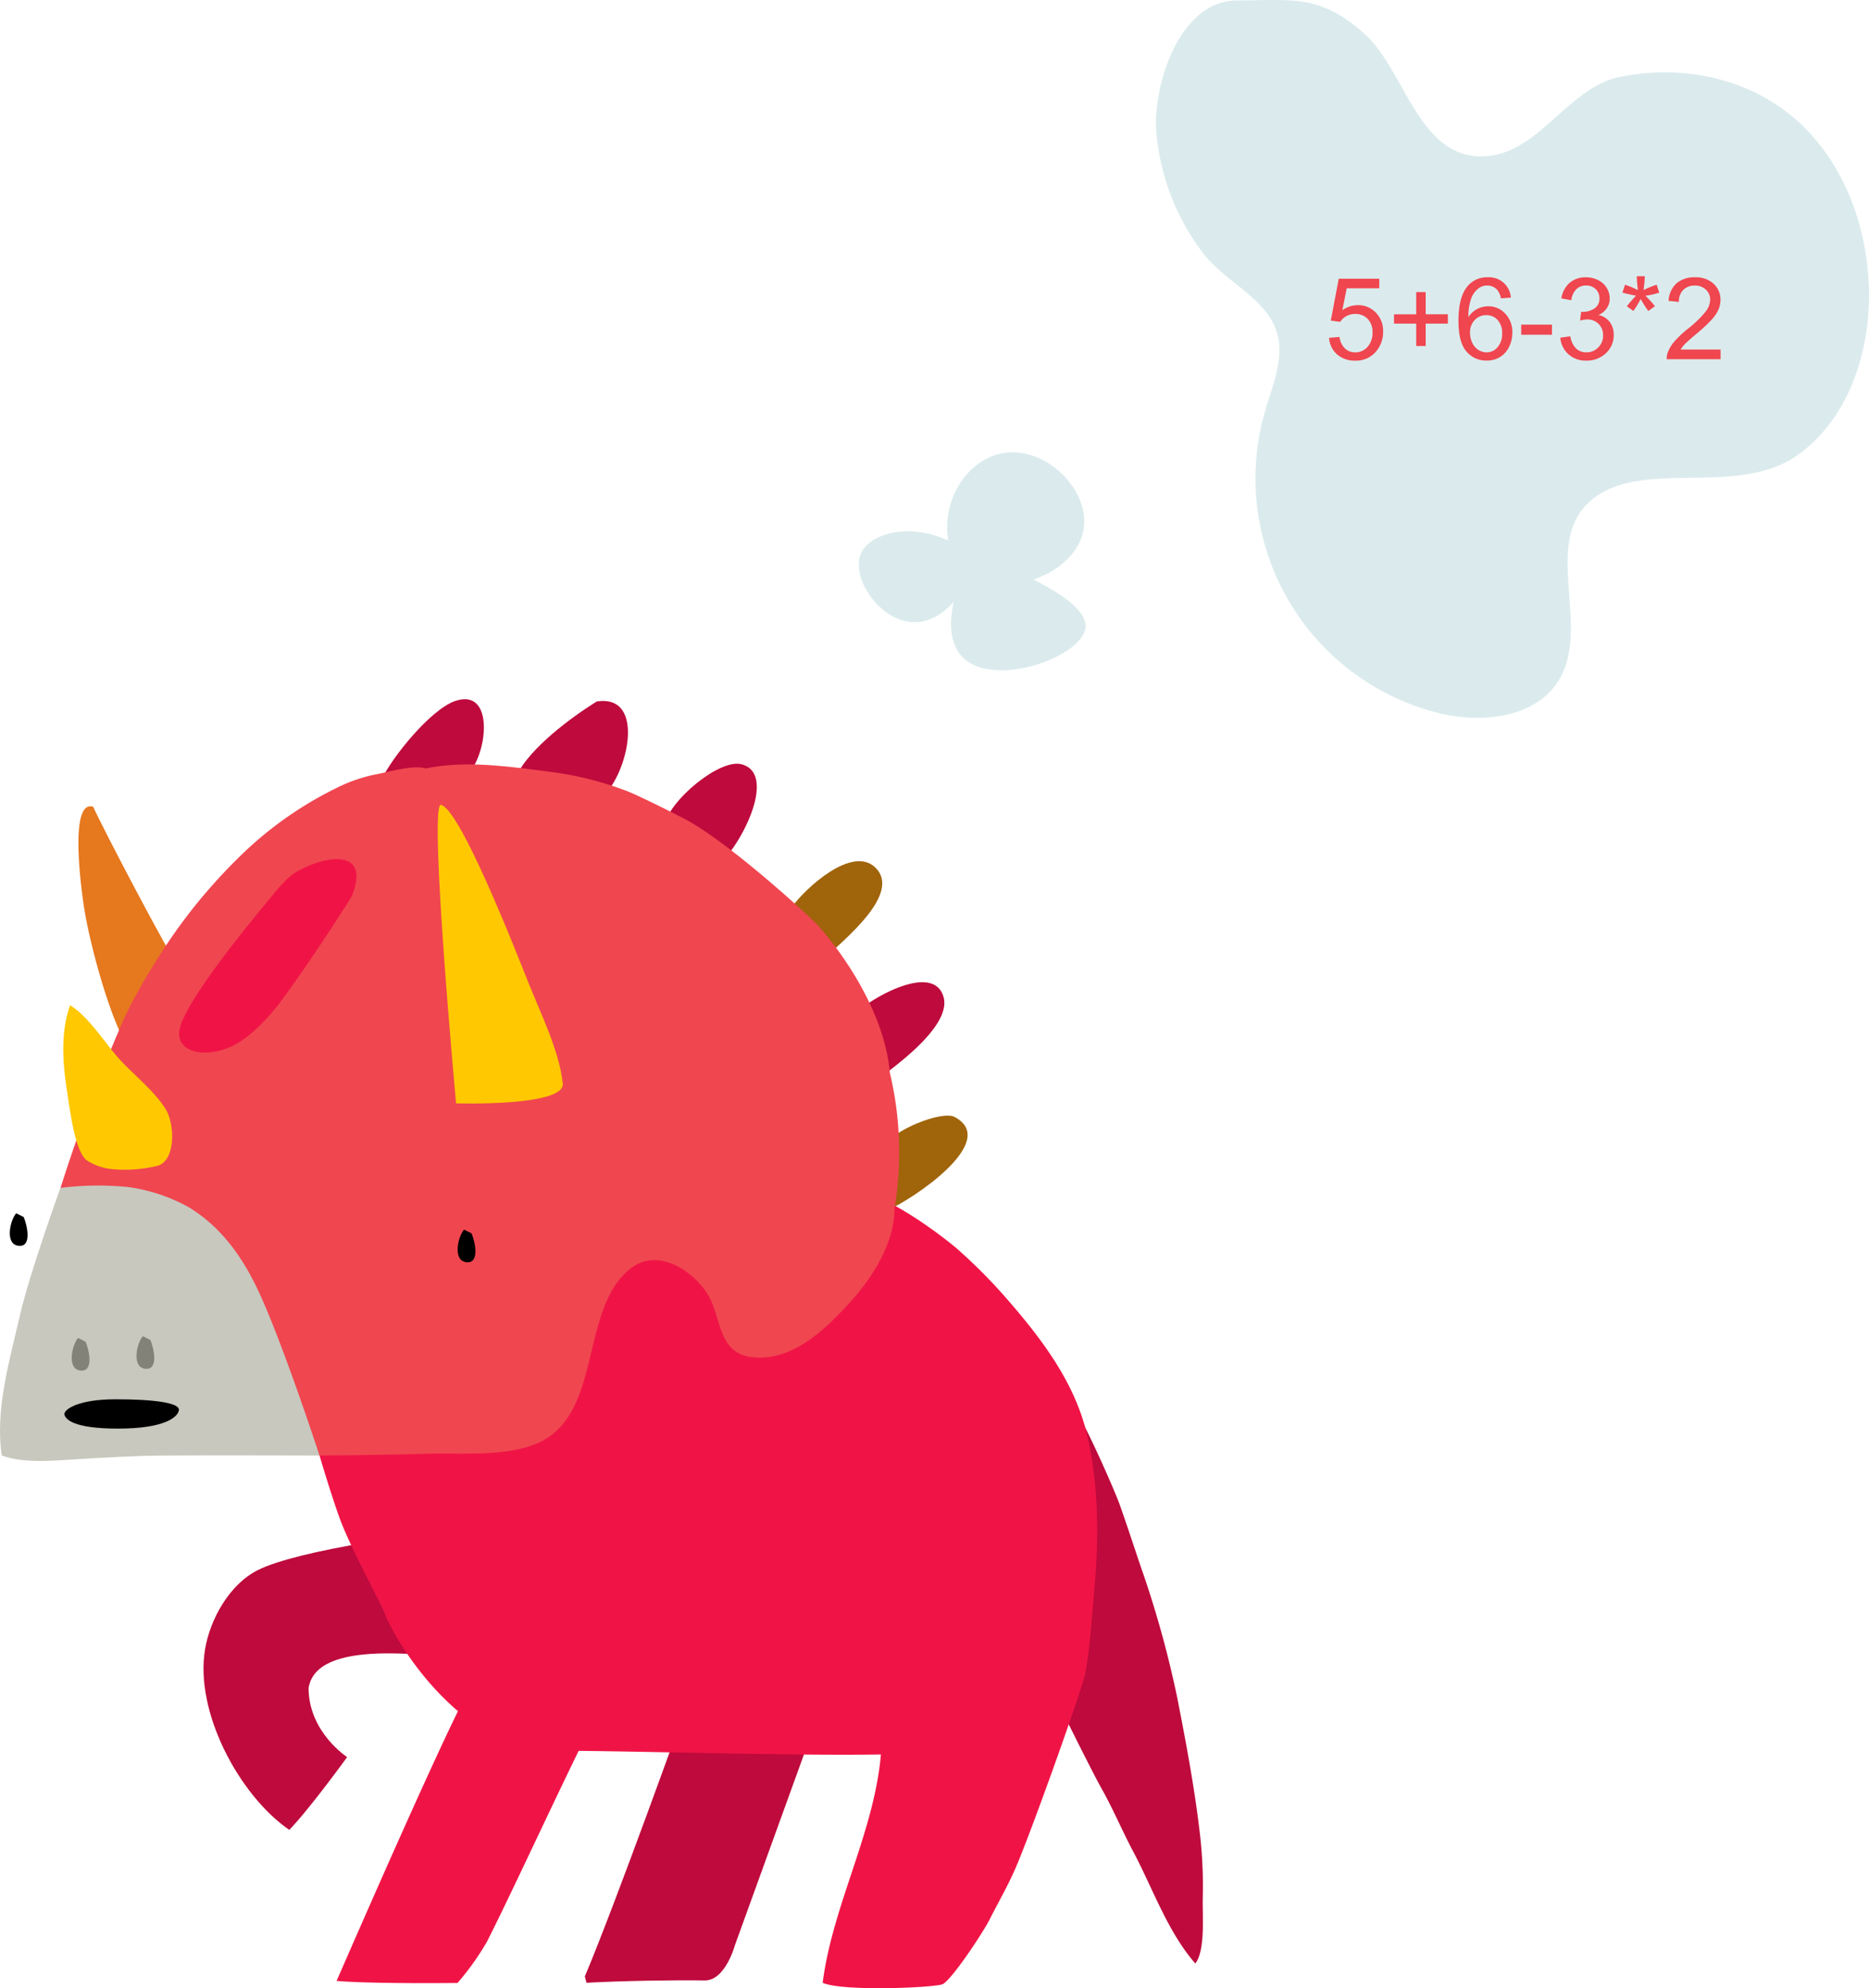 <svg xmlns="http://www.w3.org/2000/svg" width="399.97" height="425.458" viewBox="0 0 399.97 425.458"><defs><style>.a{fill:#be0a3c;}.b{fill:#f01446;}.c{fill:#a0640a;}.d{fill:#e6781e;}.e{fill:#c8c8be;}.f{fill:#f04650;}.g{fill:#ffc800;}.h{fill:#828278;}.i{fill:#b6d7db;opacity:0.49;}</style></defs><g transform="translate(-550.128 -349.149)"><g transform="translate(550.128 498.768)"><path class="a" d="M605.794,693.83c4.3-4.4,12.384-15.574,12.384-15.574s-8.214-5.3-8.254-14.748c1.643-10.559,24.5-7.31,39-5.616l.629-28.179c-14.433-.016-42.183,4.365-50.46,8.513-6.132,3.057-10.223,10.544-11.3,16.85C585.46,668.5,595.069,686.439,605.794,693.83Z" transform="translate(-543.891 -451.877)"/><path class="a" d="M678.977,662.3l29.313-1.043-18.8,51.946s-2.057,7.654-6.5,7.573c-6.053-.112-18.022.089-25.27.5l-.359-1.356C664.081,703.986,678.977,662.3,678.977,662.3Z" transform="translate(-532.204 -446.604)"/><path class="a" d="M761.776,702.771c-2.424-4.549-4.4-9.307-6.946-13.8-1.89-3.29-19.744-38.577-19.672-42.526.087-4.862,12.918-31.524,11.674-41.771,2.393.93,11.164,21.327,11.962,23.661,1.546,4.349,2.974,8.745,4.449,13.11a220.508,220.508,0,0,1,7.878,28.22c1.85,9.443,3.652,18.983,4.785,28.54a96.589,96.589,0,0,1,.693,14.322c-.112,3.458.622,11.241-1.594,14.082C769.119,719.87,765.931,710.636,761.776,702.771Z" transform="translate(-519.203 -456.061)"/><path class="b" d="M623.093,658.989c4.6,9.965,18.364,28.8,35.7,28.8s50.252,1.116,70.307.8c-1.451,16.7-10.35,32.3-12.463,48.863,4.226,1.846,22.59,1.108,25.517.354,1.762-.458,8.779-11.073,10.175-13.833,1.977-3.916,4.114-7.567,5.829-11.634,3.74-8.9,14.241-38.417,14.728-41.3,1.021-6.01,1.4-12.172,1.937-18.246.926-10.679.878-22.065-1.594-32.568-2.607-11.178-9.6-20.4-16.961-28.885a114.361,114.361,0,0,0-10.63-10.76c-3.54-3.106-13.906-10.679-18.69-11.482,0,0-8.493-5.777-26.834-4.349-9.959.8-42.263.8-42.263.8-16.817,1.444-31.4,15.943-39.073,22.466-17.654,15.012-9.824,36.571-9.824,36.571s2.528,8.585,4.37,13.584C615.892,645.173,623.4,658.54,623.093,658.989Z" transform="translate(-540.585 -462.772)"/><path class="b" d="M611.836,721.73c7.353.658,25.885.441,25.885.441a56.758,56.758,0,0,0,6.3-8.826c7.177-14.178,21.53-45.943,25.868-52.756-3.517-.57-24.321-4-27.758-4.437C638.932,659.194,612.171,721.072,611.836,721.73Z" transform="translate(-539.814 -447.458)"/><path class="a" d="M644.9,493.447c3.015-5.881,11.6-12.253,17.073-15.663,10.71-1.676,6.627,15.759,1.212,20.364C658,497.185,649.96,494.812,644.9,493.447Z" transform="translate(-534.287 -477.288)"/><path class="c" d="M713.2,508.419c5.718,5.577-6.929,15.55-10.478,19.08-2.743-3.45-4.68-7.254-7.391-10.671C698.275,512.776,708.243,503.582,713.2,508.419Z" transform="translate(-525.859 -472.378)"/><path class="a" d="M688.465,489.3c7.974,2.2-.8,18.5-5.144,21.535-3.612-2.166-7.7-6.5-11.164-8.906C672.859,497.278,683.68,487.979,688.465,489.3Z" transform="translate(-529.732 -475.366)"/><path class="a" d="M635.843,477.727c8.692-2.968,6.929,12.108,2.313,16.048-5.407.57-12.672,0-18.094.8C622.343,489.763,630.564,479.549,635.843,477.727Z" transform="translate(-538.439 -477.343)"/><path class="c" d="M712.524,560.127c1.092-3.081,11.985-7.623,14.776-6.146,9.929,5.256-9.608,17.941-13.994,19.754C713.306,571.279,711.918,561.852,712.524,560.127Z" transform="translate(-523.011 -464.582)"/><path class="a" d="M707.583,535.337c2.934-2.768,15.749-10.19,18.086-3.154,1.993,5.97-9.338,14.307-13.221,17.251A50.628,50.628,0,0,0,707.583,535.337Z" transform="translate(-523.811 -468.669)"/><path class="d" d="M565.7,518.551c-.342-2.214-3.452-23.2,1.962-21.471,2.272,5.006,15.733,30.682,18.779,35.159-3.134,5.183-7.177,12.646-10.366,17.966C571.456,543.778,566.855,526.174,565.7,518.551Z" transform="translate(-547.725 -474.061)"/><path class="e" d="M550.518,625.043c4.569,1.725,11.259,1.1,16,.8,6.211-.378,12.439-.755,18.675-.8,10.558-.064,33.308,0,33.308,0l3.9-63.074-51.617.658-7.735,5.183s-6.539,18.014-8.668,27.281C552.241,604.43,549,615.439,550.518,625.043Z" transform="translate(-550.128 -463.199)"/><path class="f" d="M574.413,544.617a373.3,373.3,0,0,0-13.19,35.3,64.442,64.442,0,0,1,14.353-.193,36.873,36.873,0,0,1,12.974,4.26c6.579,3.972,11.252,9.99,14.975,17.9,5.3,11.3,13.117,35.3,13.117,35.3s15.175-.112,22.519-.361,16.411.673,23.4-1.967c14.959-5.656,9.449-28.692,20.542-37.6,5.518-4.429,12.607-.242,16.147,4.709,3.828,5.36,2.066,13.905,11,14.266,8.2.329,14.839-6.266,19.935-11.835,4.792-5.287,9.513-12.645,9.513-20.059a73.41,73.41,0,0,0-1-29.085c-.9-10.84-7.766-22.876-15.406-31.534-1.045-1.187-17.949-16.906-27.958-22.466-.837-.464-9.9-5.095-12.981-6.283a71.514,71.514,0,0,0-16.866-4.156c-8.4-1.075-17.742-2.431-26.107-.642-2.576-.882-8.246.834-10.805,1.284a33.061,33.061,0,0,0-8.421,2.953,79.33,79.33,0,0,0-19.639,13.688,117.4,117.4,0,0,0-14.936,17.339C584.786,526.556,578.16,536.129,574.413,544.617Z" transform="translate(-548.273 -475.342)"/><path class="b" d="M608.551,509.109c-2.624,1.412-4.88,4.454-5.814,5.561-7.017,8.4-18.268,22.506-19.624,28.219-1.132,4.814,4.736,6.563,10.725,4.011,4.546-1.909,9.124-7.374,11.013-9.933,7.113-9.628,15.023-22.257,15.023-22.257C624,504.7,615.129,505.563,608.551,509.109Z" transform="translate(-544.638 -472.442)"/><path class="g" d="M562.494,551.6c-.909-5.938-1.348-12.373.685-18.142,3.86,2.327,7.249,7.743,10.183,11.1,3.2,3.659,7.99,7.213,10.429,11.409,1.723,2.986,2.049,10.48-1.746,11.811a29.693,29.693,0,0,1-10.023.731,12.145,12.145,0,0,1-5.271-1.862C564.248,564.7,563.227,556.367,562.494,551.6Z" transform="translate(-548.188 -467.964)"/><path class="g" d="M630.975,496.7c4.083.49,16.109,31.292,19,38.514,2.56,6.378,6.419,14.2,7.177,21.118.55,4.991-22.839,4.26-22.839,4.26S628.568,498.258,630.975,496.7Z" transform="translate(-536.714 -474.107)"/><path d="M572.882,605.7c8.254,0,13.827.754,13.556,2.351s-3.325,3.924-13.03,3.924-11.259-2.054-11.467-3.017C561.758,607.985,564.629,605.7,572.882,605.7Z" transform="translate(-548.155 -455.89)"/><path d="M635.923,581.57c-3.014-.313-1.809-5.536-.51-6.972l1.6.8C637.662,576.845,638.937,581.883,635.923,581.57Z" transform="translate(-536.103 -461.088)"/><path d="M553.807,578.566c-3.015-.313-1.81-5.537-.51-6.972l1.594.8C555.553,573.872,556.82,578.879,553.807,578.566Z" transform="translate(-549.828 -461.59)"/><path class="h" d="M565.162,601.431c-3.015-.313-1.81-5.536-.518-6.972l1.594.8C566.893,596.706,568.176,601.744,565.162,601.431Z" transform="translate(-547.93 -457.769)"/><path class="h" d="M577.036,601.108c-3.013-.313-1.809-5.537-.518-6.972l1.6.8C578.767,596.383,580.05,601.421,577.036,601.108Z" transform="translate(-545.945 -457.823)"/></g><path class="i" d="M726.713,450.957c-8.623-3.965-16.827-1.409-18.669,2.78-2.251,5.119,4.088,14.734,11.52,14.7,4.409-.021,7.535-3.432,8.341-4.369-.606,2.69-1.382,8.114,1.59,11.52,6.4,7.332,25.879.377,26.614-5.959.289-2.492-2.213-5.83-11.123-10.328,5.582-1.862,9.914-5.9,10.726-10.725,1.432-8.5-8.288-18.068-17.478-16.287C731.065,433.677,725.32,441.761,726.713,450.957Z" transform="translate(26.316 13.859)"/><path class="i" d="M827.828,382.051C817.5,378.9,814.37,363.229,806.73,356.4c-9.621-8.594-15.558-7.165-27.155-7.163-12.752,0-18.135,18.553-17.437,28.1a49.932,49.932,0,0,0,10.214,26.23c5.928,7.479,17.122,10.648,16.081,21.96-.379,4.108-1.984,7.988-3.106,11.958a51.73,51.73,0,0,0,37.214,64.238c9.369,2.346,21.118,1.034,25.941-7.333,6.493-11.264-3.347-28.357,5.943-37.453,10.547-10.328,31.64-.978,44.906-10.362,10.707-7.574,15.446-21.465,15.341-34.579-.1-12.136-3.972-24.442-11.96-33.578-10.319-11.8-26.377-15.893-41.465-12.782-10.778,2.222-16.986,15.822-28.05,16.894A13.654,13.654,0,0,1,827.828,382.051Z" transform="translate(35.424)"/><g transform="translate(834.545 408.262)"><path class="f" d="M793.816,412.9l2.25-.19a4.035,4.035,0,0,0,1.161,2.47,3.15,3.15,0,0,0,2.2.828,3.422,3.422,0,0,0,2.619-1.166,4.4,4.4,0,0,0,1.071-3.1,3.973,3.973,0,0,0-1.029-2.892,3.591,3.591,0,0,0-2.7-1.06,3.729,3.729,0,0,0-1.869.47,3.626,3.626,0,0,0-1.31,1.22l-2.013-.261,1.691-8.966h8.68V402.3H797.6L796.661,407a5.686,5.686,0,0,1,3.3-1.095,5.226,5.226,0,0,1,3.857,1.583,5.535,5.535,0,0,1,1.571,4.072,6.353,6.353,0,0,1-1.381,4.1,5.531,5.531,0,0,1-4.583,2.119,5.645,5.645,0,0,1-3.888-1.334A5.2,5.2,0,0,1,793.816,412.9Z" transform="translate(-793.816 -399.72)"/><path class="f" d="M810.481,414.241v-4.785h-4.75v-2h4.75V402.7h2.024v4.75h4.751v2h-4.751v4.785Z" transform="translate(-791.825 -399.311)"/><path class="f" d="M828.769,404.337l-2.131.166a4.032,4.032,0,0,0-.81-1.834,2.837,2.837,0,0,0-2.143-.916,2.939,2.939,0,0,0-1.8.572,4.878,4.878,0,0,0-1.6,2.155,11.25,11.25,0,0,0-.607,4.036,4.965,4.965,0,0,1,1.893-1.75,5.082,5.082,0,0,1,2.346-.572,4.854,4.854,0,0,1,3.648,1.578,5.662,5.662,0,0,1,1.507,4.077,6.72,6.72,0,0,1-.708,3.054,5.161,5.161,0,0,1-1.947,2.16,5.313,5.313,0,0,1-2.811.75,5.493,5.493,0,0,1-4.37-1.97q-1.691-1.971-1.69-6.5,0-5.06,1.87-7.358a5.371,5.371,0,0,1,4.393-2,4.677,4.677,0,0,1,4.952,4.346Zm-8.751,7.524a4.978,4.978,0,0,0,.47,2.118,3.5,3.5,0,0,0,1.317,1.542,3.285,3.285,0,0,0,1.774.53,3.022,3.022,0,0,0,2.333-1.095,4.317,4.317,0,0,0,.977-2.976,4.037,4.037,0,0,0-.965-2.852,3.168,3.168,0,0,0-2.429-1.041,3.3,3.3,0,0,0-2.464,1.041A3.755,3.755,0,0,0,820.018,411.862Z" transform="translate(-789.848 -399.765)"/><path class="f" d="M829.051,410.828v-2.156h6.584v2.156Z" transform="translate(-787.927 -398.314)"/><path class="f" d="M836.222,412.909l2.143-.286a4.729,4.729,0,0,0,1.256,2.626,3.1,3.1,0,0,0,2.162.8,3.467,3.467,0,0,0,2.554-1.047,3.537,3.537,0,0,0,1.041-2.6,3.286,3.286,0,0,0-.964-2.435,3.331,3.331,0,0,0-2.452-.959,6.168,6.168,0,0,0-1.513.239l.238-1.881a3.14,3.14,0,0,0,.345.023,4.41,4.41,0,0,0,2.464-.714,2.444,2.444,0,0,0,1.1-2.2,2.609,2.609,0,0,0-.8-1.953,2.836,2.836,0,0,0-2.06-.774,2.917,2.917,0,0,0-2.083.786,3.938,3.938,0,0,0-1.071,2.358l-2.143-.38a5.511,5.511,0,0,1,1.785-3.34,5.169,5.169,0,0,1,3.465-1.185,5.7,5.7,0,0,1,2.632.614,4.442,4.442,0,0,1,1.839,1.672,4.3,4.3,0,0,1,.636,2.25,3.678,3.678,0,0,1-.607,2.059,4.136,4.136,0,0,1-1.8,1.476,4.05,4.05,0,0,1,2.4,1.482,4.511,4.511,0,0,1,.858,2.816,5.151,5.151,0,0,1-1.667,3.875,5.863,5.863,0,0,1-4.216,1.59,5.483,5.483,0,0,1-3.815-1.369A5.291,5.291,0,0,1,836.222,412.909Z" transform="translate(-786.728 -399.765)"/><path class="f" d="M847.617,403.3l.547-1.69a18.463,18.463,0,0,1,2.75,1.154q-.226-2.153-.238-2.965H852.4q-.035,1.18-.273,2.953a20.683,20.683,0,0,1,2.809-1.143l.547,1.69a14.777,14.777,0,0,1-2.965.668,19.829,19.829,0,0,1,2.048,2.25l-1.429,1.012a29.529,29.529,0,0,1-1.632-2.56,19.188,19.188,0,0,1-1.548,2.56l-1.405-1.012a24.683,24.683,0,0,1,1.977-2.25Q849,403.667,847.617,403.3Z" transform="translate(-784.824 -399.797)"/><path class="f" d="M867.263,415.457v2.06H855.726a3.791,3.791,0,0,1,.251-1.488,7.844,7.844,0,0,1,1.411-2.321,22.1,22.1,0,0,1,2.8-2.644,23.818,23.818,0,0,0,3.846-3.7,4.43,4.43,0,0,0,1-2.578,2.862,2.862,0,0,0-.911-2.149,3.283,3.283,0,0,0-2.375-.875,3.347,3.347,0,0,0-2.477.929,3.51,3.51,0,0,0-.94,2.571l-2.2-.226a5.418,5.418,0,0,1,1.7-3.756,5.807,5.807,0,0,1,3.965-1.292,5.53,5.53,0,0,1,3.976,1.394,4.571,4.571,0,0,1,1.465,3.452,5.217,5.217,0,0,1-.43,2.06,7.957,7.957,0,0,1-1.422,2.131,34.907,34.907,0,0,1-3.3,3.072q-1.929,1.619-2.477,2.2a7.054,7.054,0,0,0-.9,1.16Z" transform="translate(-783.469 -399.765)"/></g></g></svg>